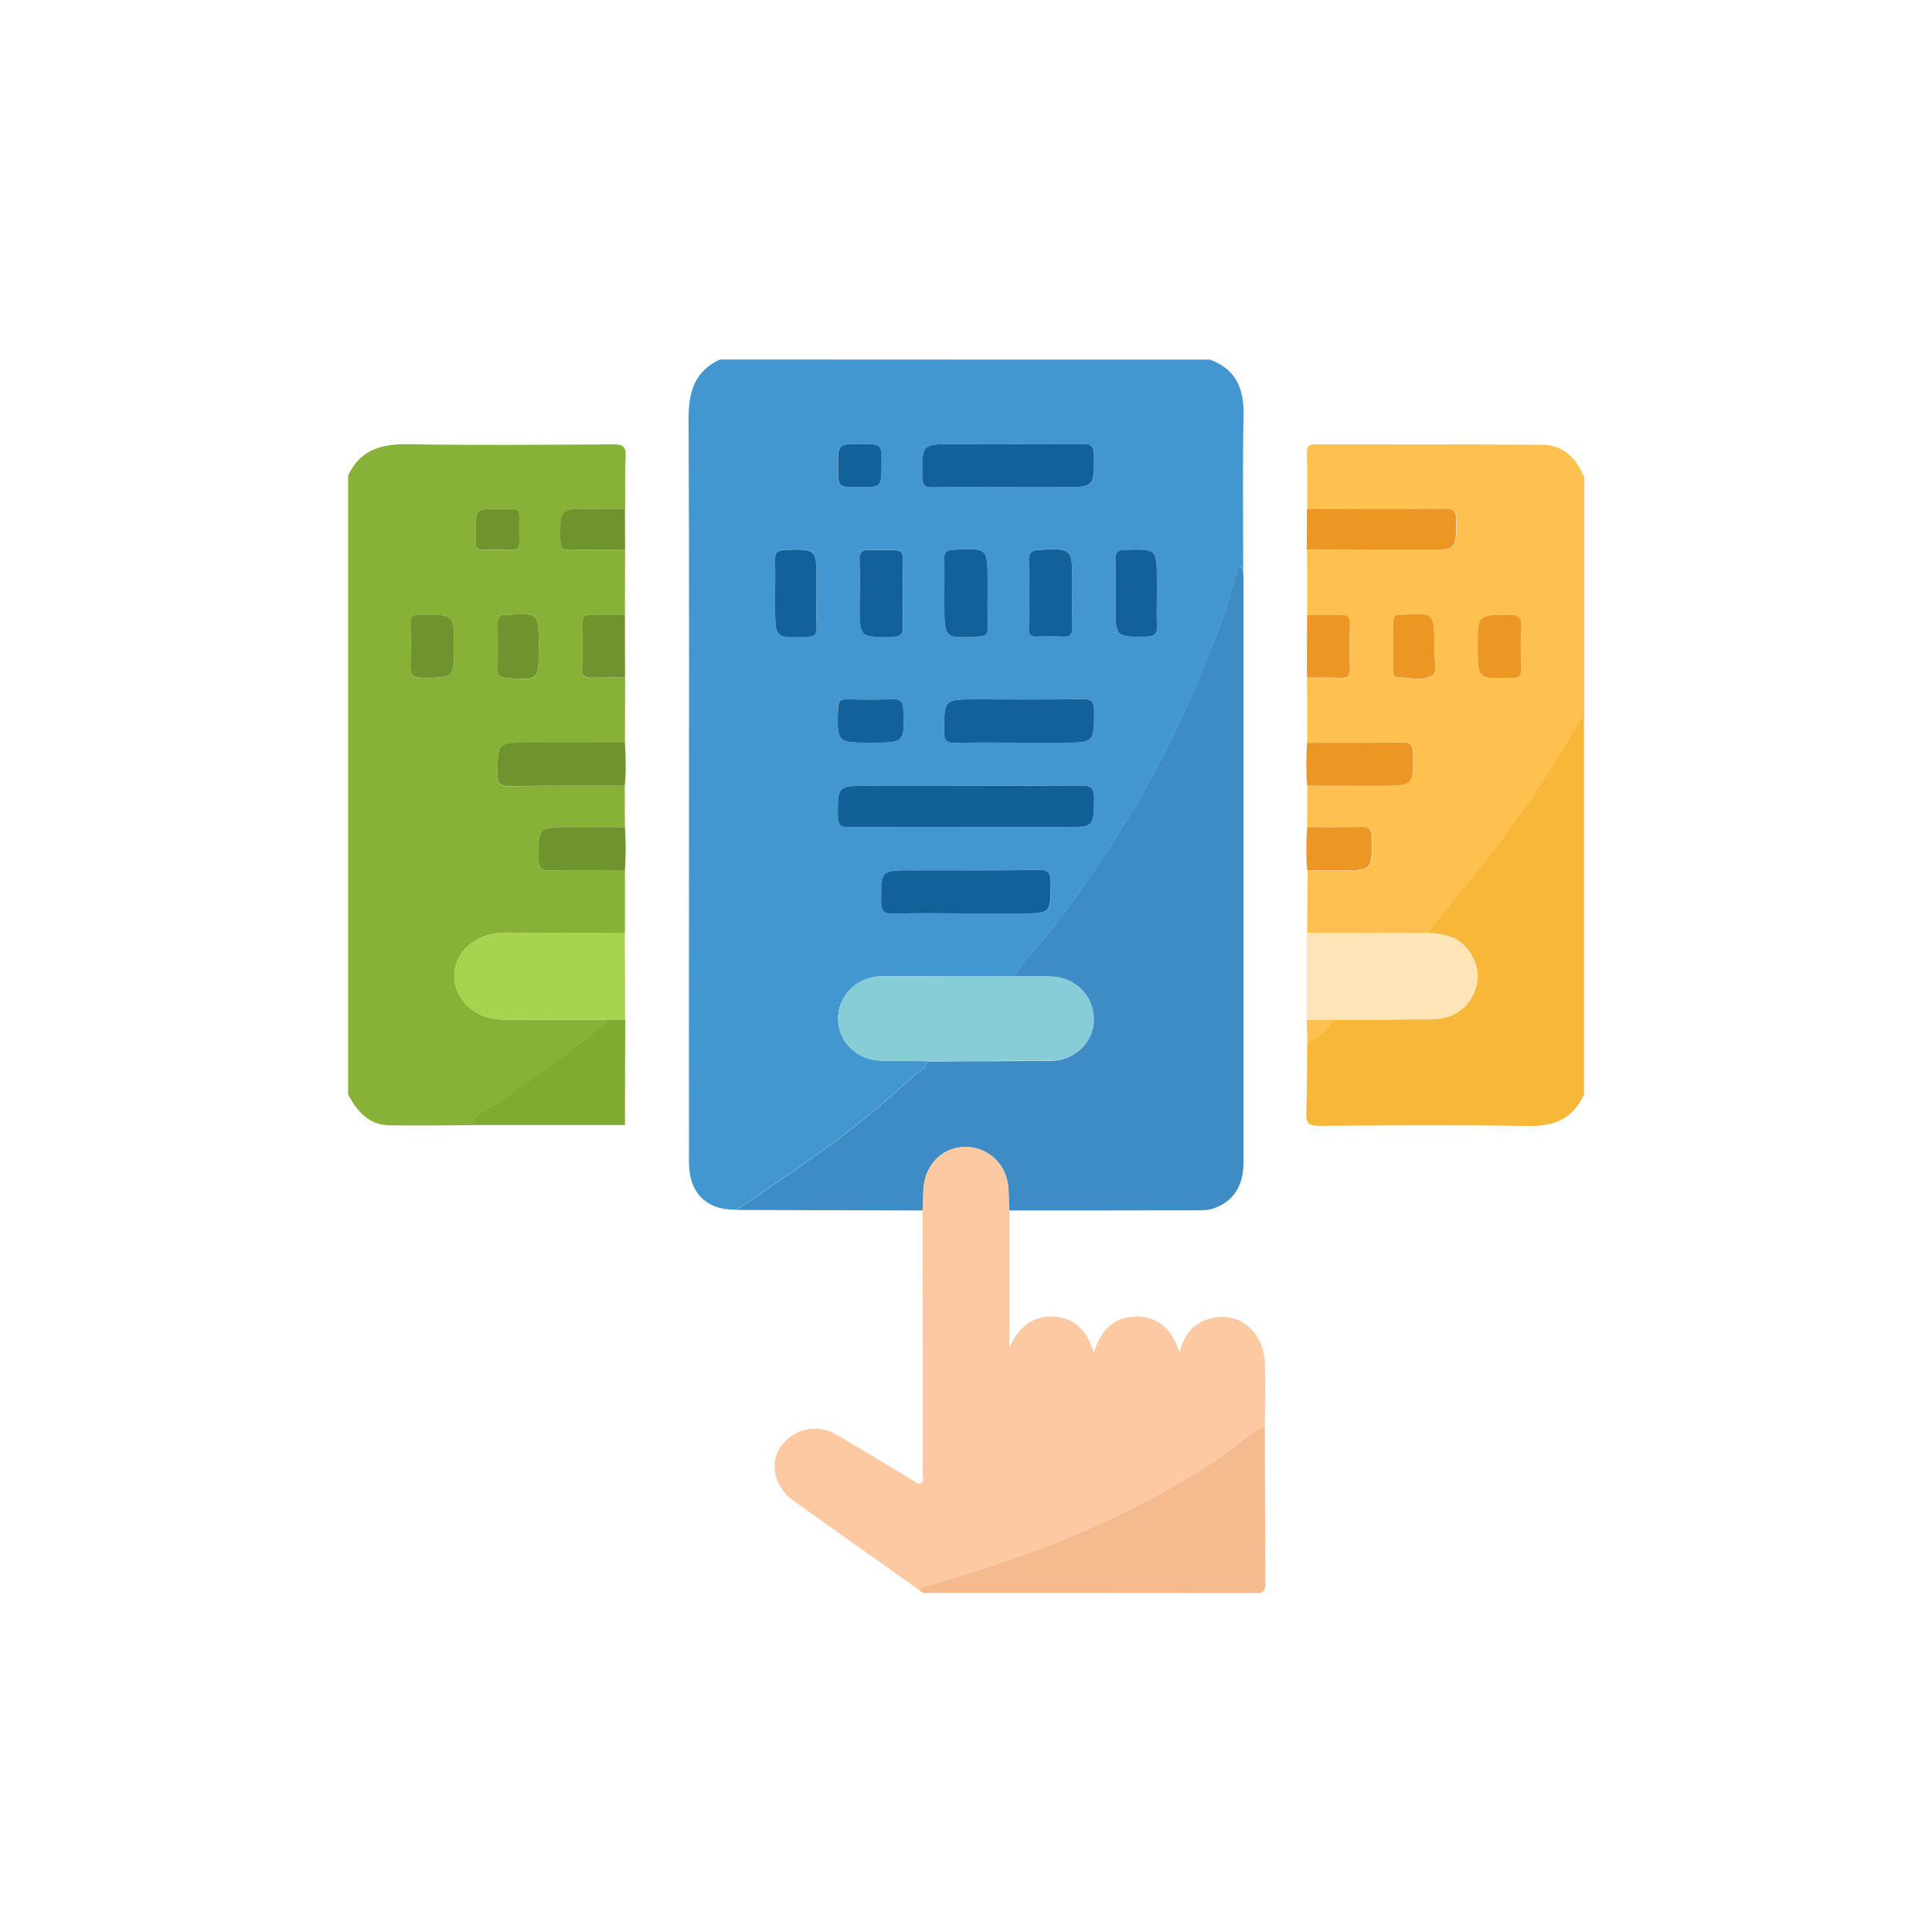 <?xml version="1.0" encoding="utf-8"?>
<!-- Generator: Adobe Illustrator 25.2.3, SVG Export Plug-In . SVG Version: 6.00 Build 0)  -->
<svg version="1.1" id="Calque_19" xmlns="http://www.w3.org/2000/svg" xmlns:xlink="http://www.w3.org/1999/xlink" x="0px" y="0px"
	 viewBox="0 0 150 150" style="enable-background:new 0 0 150 150;" xml:space="preserve">
<style type="text/css">
	.st0{fill:#4397D0;}
	.st1{fill:#88B237;}
	.st2{fill:#FEC14F;}
	.st3{fill:#F9B739;}
	.st4{fill:#3E8CC6;}
	.st5{fill:#FDC9A3;}
	.st6{fill:#F6BA8F;}
	.st7{fill:#FEE5B7;}
	.st8{fill:#A6D44F;}
	.st9{fill:#80AA30;}
	.st10{fill:#EC9624;}
	.st11{fill:#70942D;}
	.st12{fill:#86CDD8;}
	.st13{fill:#126098;}
	.st14{fill:#13619A;}
</style>
<g id="dEex6m.tif">
	<g>
		<path class="st0" d="M93.93,27.92c2.03,0.74,2.66,2.25,2.62,4.31c-0.08,3.99-0.03,7.97-0.03,11.96c-0.51-0.54-0.45,0.11-0.5,0.28
			c-0.37,1.15-0.65,2.33-1.07,3.46c-1.94,5.29-4.21,10.42-7.15,15.24c-1.86,3.05-3.82,6.02-6.03,8.83c-1,1.26-2.18,2.38-3.01,3.78
			c-3.44,0.01-6.87,0-10.31,0.02c-1.9,0.01-3.39,1.5-3.38,3.3c0.01,1.81,1.49,3.23,3.38,3.25c1.19,0.01,2.37,0.03,3.56,0.04
			c-0.13,0.67-0.79,0.84-1.2,1.23c-3.1,2.96-6.55,5.49-10.08,7.9c-1.17,0.8-2.35,1.6-3.52,2.4c-2.33,0.07-3.72-1.29-3.72-3.67
			c-0.01-7.17,0-14.33,0-21.5c0-12.06,0.03-24.12-0.03-36.17c-0.01-2.08,0.42-3.74,2.44-4.67C68.56,27.92,81.25,27.92,93.93,27.92z
			 M74.99,64.21c2.59,0,5.18,0,7.76,0c2.19,0,2.15,0,2.2-2.2c0.02-0.86-0.27-1.03-1.06-1.02c-5.49,0.03-10.97,0.02-16.46,0.02
			c-2.42,0-2.39,0-2.38,2.39c0,0.68,0.24,0.83,0.87,0.82C68.94,64.2,71.97,64.21,74.99,64.21z M78.32,37.83c1.37,0,2.75,0,4.12,0
			c2.55,0,2.53,0,2.51-2.53c0-0.67-0.22-0.84-0.86-0.83c-3.31,0.03-6.61,0.01-9.92,0.01c-2.6,0-2.58,0-2.54,2.56
			c0.01,0.6,0.18,0.81,0.8,0.8C74.39,37.81,76.35,37.83,78.32,37.83z M74.97,70.92c1.4,0,2.81,0,4.21,0c2.43,0,2.4,0,2.41-2.46
			c0-0.69-0.18-0.91-0.89-0.91c-3.31,0.03-6.62,0.02-9.92,0.02c-2.37,0-2.34,0-2.36,2.41c-0.01,0.72,0.17,0.98,0.94,0.96
			C71.22,70.89,73.09,70.92,74.97,70.92z M79.14,57.66c1.12,0,2.24,0,3.37,0c2.45,0,2.42,0,2.44-2.42c0.01-0.71-0.16-0.97-0.93-0.96
			c-2.74,0.05-5.49,0.02-8.23,0.02c-2.51,0-2.48,0-2.49,2.47c0,0.68,0.17,0.93,0.88,0.91C75.84,57.62,77.49,57.66,79.14,57.66z
			 M73.32,45.97c0,0.31,0,0.62,0,0.93c0,2.69,0,2.68,2.72,2.52c0.48-0.03,0.66-0.18,0.65-0.66c-0.02-1.18-0.01-2.37-0.01-3.55
			c0-2.69,0-2.68-2.72-2.52c-0.48,0.03-0.67,0.18-0.65,0.66C73.34,44.23,73.32,45.1,73.32,45.97z M66.75,45.98c0,0.31,0,0.62,0,0.93
			c0,2.6,0,2.58,2.61,2.52c0.65-0.01,0.78-0.27,0.76-0.84c-0.03-1.12,0.01-2.24-0.01-3.35c-0.07-3.03,0.58-2.47-2.63-2.55
			c-0.59-0.01-0.76,0.22-0.73,0.77C66.77,44.3,66.75,45.14,66.75,45.98z M79.89,46.15c0,0.87,0.02,1.74-0.01,2.61
			c-0.01,0.47,0.15,0.68,0.64,0.66c0.65-0.03,1.31-0.04,1.96,0c0.64,0.05,0.79-0.24,0.78-0.82c-0.03-1.15-0.01-2.3-0.01-3.45
			c0-2.59,0-2.57-2.57-2.47c-0.62,0.03-0.82,0.27-0.8,0.85C79.91,44.42,79.89,45.29,79.89,46.15z M60.18,46.08c0,0.31,0,0.62,0,0.93
			c0,2.55,0,2.54,2.53,2.42c0.54-0.02,0.7-0.21,0.69-0.72c-0.02-1.21-0.01-2.42-0.01-3.64c0-2.48,0-2.46-2.48-2.38
			c-0.58,0.02-0.76,0.22-0.74,0.77C60.2,44.33,60.18,45.21,60.18,46.08z M89.82,46.03c0-0.31,0-0.62,0-0.93c0-2.48,0-2.47-2.46-2.4
			c-0.55,0.01-0.78,0.16-0.76,0.74c0.03,1.21,0.01,2.42,0.01,3.64c0,2.41,0,2.39,2.41,2.36c0.59-0.01,0.85-0.16,0.81-0.79
			C89.79,47.77,89.82,46.9,89.82,46.03z M67.58,57.66c2.69,0,2.68,0,2.54-2.59c-0.03-0.55-0.21-0.79-0.78-0.78
			c-1.18,0.02-2.37,0.03-3.55,0c-0.59-0.02-0.73,0.21-0.74,0.76C64.99,57.66,64.97,57.66,67.58,57.66z M66.7,37.83
			c1.73,0,1.73,0,1.73-1.7c0-0.03,0-0.06,0-0.09c0-1.57,0-1.57-1.59-1.57c-1.78,0-1.78,0-1.78,1.75
			C65.06,37.83,65.06,37.83,66.7,37.83z"/>
		<path class="st1" d="M48.53,42.69c0,1.69-0.01,3.37-0.01,5.06c-0.87,0-1.74,0.01-2.61-0.01c-0.5-0.02-0.74,0.13-0.72,0.68
			c0.03,1.18,0.03,2.35,0,3.53c-0.01,0.55,0.24,0.69,0.73,0.67c0.87-0.03,1.74-0.01,2.61-0.01c0,1.69,0,3.37-0.01,5.06
			c-2.5,0-5-0.01-7.49-0.01c-2.43,0-2.4,0-2.4,2.47c0,0.69,0.18,0.92,0.89,0.91c3-0.04,6-0.02,8.99-0.02c0,1.07,0,2.13,0.01,3.2
			c-1.4,0-2.81-0.01-4.21-0.01c-2.55,0-2.53,0-2.49,2.57c0.01,0.61,0.19,0.82,0.8,0.8c1.97-0.03,3.93-0.02,5.9-0.02
			c0,1.62,0,3.24,0,4.86c-3.15,0-6.31,0-9.46,0.02c-2.6,0.02-4.35,2.14-3.61,4.34c0.47,1.41,1.89,2.36,3.57,2.38
			c2.69,0.02,5.37,0.01,8.06,0.01c-0.05,0.11-0.07,0.26-0.15,0.33c-2.7,2.23-5.54,4.27-8.45,6.23c-0.68,0.46-1.63,0.66-1.88,1.63
			c-2.11,0.01-4.22,0.04-6.33,0.01c-1.63-0.02-2.54-1.08-3.24-2.39c0-16.02,0-32.05,0-48.07c0.94-2,2.6-2.46,4.68-2.42
			c5.3,0.09,10.61,0.04,15.92,0.01c0.72,0,0.98,0.16,0.95,0.92c-0.07,1.37-0.03,2.74-0.04,4.11c-0.9,0-1.8-0.01-2.7-0.01
			c-2.36,0-2.34,0-2.32,2.34c0,0.63,0.17,0.88,0.84,0.86C45.73,42.66,47.13,42.69,48.53,42.69z M35.26,50.15
			c0-2.43,0-2.43-2.43-2.41c-0.06,0-0.13,0.01-0.19,0c-0.56-0.07-0.78,0.16-0.76,0.74c0.03,1.09,0.05,2.17,0,3.26
			c-0.04,0.71,0.22,0.89,0.91,0.89C35.26,52.62,35.26,52.65,35.26,50.15z M41.83,50.17c0-2.58,0-2.58-2.51-2.43
			c-0.03,0-0.06,0-0.09,0c-0.45-0.04-0.59,0.2-0.59,0.62c0.01,1.21,0.01,2.42,0,3.64c0,0.43,0.16,0.58,0.6,0.62
			c2.6,0.23,2.59,0.24,2.59-2.36C41.83,50.23,41.83,50.2,41.83,50.17z M38.63,39.51c-1.68,0-1.69,0-1.68,1.67
			c0.01,1.79-0.24,1.51,1.73,1.51c1.88,0,1.63,0.26,1.63-1.61C40.32,39.25,40.58,39.54,38.63,39.51z"/>
		<path class="st2" d="M101.49,64.22c0-1.07,0.01-2.14,0.01-3.22c1.91,0,3.81,0.01,5.72,0.01c2.55,0,2.53,0,2.49-2.58
			c-0.01-0.62-0.21-0.8-0.82-0.79c-2.47,0.03-4.94,0.02-7.4,0.03c0-1.69-0.01-3.38-0.01-5.07c0.87,0.01,1.74,0,2.61,0.02
			c0.5,0.02,0.74-0.12,0.73-0.67c-0.03-1.18-0.03-2.36,0-3.53c0.01-0.55-0.22-0.7-0.72-0.68c-0.87,0.03-1.74,0.02-2.61,0.02
			c0-1.69-0.01-3.38-0.01-5.07c3.09,0.01,6.17,0.01,9.26,0.02c2.37,0,2.35,0,2.34-2.34c0-0.63-0.16-0.87-0.83-0.86
			c-3.58,0.03-7.17,0.02-10.75,0.03c-0.01-1.46,0-2.93-0.03-4.39c-0.01-0.48,0.15-0.65,0.64-0.65c5.86,0.01,11.73-0.01,17.59,0.03
			c1.7,0.01,2.71,1.07,3.31,2.57c0,6.17,0,12.35,0,18.52c-0.55,0.6-0.89,1.34-1.3,2.03c-1.88,3.18-3.96,6.23-6.24,9.13
			c-1.51,1.92-3.09,3.79-4.64,5.68c-3.11-0.01-6.23-0.02-9.34-0.03c0.01-1.62,0.02-3.23,0.03-4.85c0.84,0,1.68,0.01,2.53,0.01
			c2.55,0,2.53,0,2.49-2.57c-0.01-0.6-0.18-0.82-0.8-0.81C104.29,64.24,102.89,64.22,101.49,64.22z M114.73,50.12
			c0,2.61,0,2.61,2.63,2.5c0.03,0,0.06,0,0.09,0c0.49,0.05,0.66-0.18,0.65-0.66c-0.02-1.09-0.06-2.18,0.01-3.26
			c0.05-0.81-0.26-0.98-1.01-0.97C114.73,47.76,114.73,47.73,114.73,50.12z M111.36,50.22c0-2.67,0-2.67-2.56-2.47
			c-0.03,0-0.06,0-0.09,0c-0.41-0.02-0.54,0.19-0.54,0.57c0.01,1.25,0,2.49,0,3.74c0,0.26,0.03,0.55,0.36,0.54
			c0.9-0.01,1.9,0.31,2.65-0.14c0.49-0.29,0.12-1.22,0.18-1.86C111.37,50.47,111.36,50.34,111.36,50.22z"/>
		<path class="st3" d="M110.8,72.44c1.55-1.89,3.13-3.76,4.64-5.68c2.28-2.9,4.37-5.95,6.24-9.13c0.41-0.69,0.75-1.43,1.3-2.03
			c0,9.79,0,19.58,0,29.37c-0.83,1.85-2.26,2.48-4.26,2.45c-5.43-0.08-10.86-0.05-16.29-0.01c-0.86,0.01-1.05-0.25-1.01-1.05
			c0.07-1.77,0.05-3.55,0.07-5.32c0.73-0.56,1.62-0.94,2-1.87c2.52-0.01,5.04-0.01,7.55-0.04c1.51-0.02,2.73-0.57,3.38-2.02
			c0.57-1.26,0.32-2.43-0.53-3.48C113.11,72.66,111.97,72.48,110.8,72.44z"/>
		<path class="st4" d="M78.75,75.78c0.83-1.4,2.01-2.51,3.01-3.78c2.21-2.81,4.17-5.79,6.03-8.83c2.94-4.82,5.21-9.96,7.15-15.24
			c0.42-1.13,0.7-2.32,1.07-3.46c0.05-0.17-0.01-0.82,0.5-0.28c0.01,0.22,0.03,0.43,0.03,0.65c0,15.16,0,30.33,0,45.49
			c0,1.79-0.85,3.01-2.37,3.51c-0.52,0.17-1.05,0.12-1.57,0.13c-4.74,0.01-9.48,0.01-14.23,0.01c-0.09-0.77,0.01-1.55-0.17-2.32
			c-0.36-1.56-1.7-2.63-3.31-2.6c-1.56,0.03-2.81,1.12-3.12,2.69c-0.15,0.74-0.05,1.49-0.14,2.23c-4.81-0.01-9.62-0.02-14.43-0.04
			c1.17-0.8,2.35-1.6,3.52-2.4c3.53-2.41,6.98-4.94,10.08-7.9c0.41-0.4,1.07-0.56,1.2-1.23c3.18-0.01,6.37-0.02,9.55-0.04
			c1.85-0.01,3.35-1.43,3.37-3.16c0.03-1.88-1.44-3.36-3.37-3.39C80.62,75.78,79.69,75.79,78.75,75.78z"/>
		<path class="st5" d="M71.63,93.96c0.09-0.74-0.01-1.49,0.14-2.23c0.32-1.56,1.56-2.66,3.12-2.69c1.61-0.03,2.95,1.04,3.31,2.6
			c0.18,0.77,0.08,1.55,0.17,2.32c0,3.48,0,6.96,0,10.67c0.72-1.59,1.79-2.46,3.33-2.41c1.58,0.05,2.68,0.93,3.22,2.81
			c0.57-1.88,1.71-2.83,3.38-2.81c1.67,0.03,2.73,1.06,3.28,2.78c0.32-1.19,0.85-2.02,1.89-2.46c2.38-1,4.66,0.6,4.74,3.39
			c0.05,1.62,0,3.24-0.01,4.86c-0.32,0.03-0.58,0.2-0.83,0.39c-1.13,0.86-2.26,1.73-3.47,2.51c-2.88,1.86-5.9,3.47-9.02,4.86
			c-4.18,1.86-8.51,3.31-12.91,4.55c-0.24,0.07-0.51,0.06-0.53,0.4c-3.3-2.34-6.6-4.67-9.89-7.03c-1.41-1.01-1.82-2.85-0.96-4.11
			c0.98-1.44,2.86-1.87,4.37-0.97c1.96,1.16,3.9,2.34,5.85,3.51c0.21,0.13,0.43,0.37,0.66,0.27c0.32-0.14,0.17-0.49,0.17-0.75
			C71.64,107.6,71.63,100.78,71.63,93.96z"/>
		<path class="st6" d="M71.44,123.5c0.02-0.34,0.28-0.33,0.53-0.4c4.4-1.24,8.73-2.69,12.91-4.55c3.13-1.39,6.14-3,9.02-4.86
			c1.2-0.78,2.33-1.64,3.47-2.51c0.25-0.19,0.51-0.36,0.83-0.39c0.01,4.08,0.01,8.16,0.04,12.24c0,0.57-0.24,0.66-0.73,0.66
			c-8.46-0.01-16.92-0.01-25.37-0.01C71.89,123.68,71.62,123.72,71.44,123.5z"/>
		<path class="st7" d="M110.8,72.44c1.17,0.04,2.31,0.22,3.1,1.21c0.84,1.05,1.1,2.21,0.53,3.48c-0.65,1.45-1.87,2-3.38,2.02
			c-2.52,0.03-5.04,0.03-7.55,0.04c-0.68,0.01-1.36,0.01-2.04,0.02c0-2.26,0-4.53,0-6.79C104.57,72.42,107.68,72.43,110.8,72.44z"/>
		<path class="st8" d="M47.07,79.17c-2.69,0-5.37,0.01-8.06-0.01c-1.69-0.01-3.1-0.97-3.57-2.38c-0.74-2.2,1.01-4.32,3.61-4.34
			c3.15-0.02,6.31-0.01,9.46-0.02c0.01,2.25,0.02,4.5,0.02,6.75C48.05,79.17,47.56,79.17,47.07,79.17z"/>
		<path class="st9" d="M47.07,79.17c0.49,0,0.98,0,1.47,0c-0.01,2.68-0.01,5.36-0.02,8.04c-0.05,0.05-0.09,0.09-0.14,0.14
			c-3.93,0-7.86,0-11.79,0c0.25-0.97,1.2-1.17,1.88-1.63c2.9-1.96,5.75-4,8.45-6.23C47.01,79.43,47.02,79.28,47.07,79.17z"/>
		<path class="st10" d="M101.47,39.53c3.58-0.01,7.17,0,10.75-0.03c0.68-0.01,0.83,0.24,0.83,0.86c0.01,2.34,0.03,2.34-2.34,2.34
			c-3.09,0-6.17-0.01-9.26-0.02C101.47,41.63,101.47,40.58,101.47,39.53z"/>
		<path class="st11" d="M48.51,61.01c-3,0-6-0.02-8.99,0.02c-0.71,0.01-0.89-0.22-0.89-0.91c0-2.47-0.02-2.47,2.4-2.47
			c2.5,0,5,0,7.49,0.01C48.59,58.78,48.61,59.9,48.51,61.01z"/>
		<path class="st10" d="M101.48,57.67c2.47,0,4.94,0.01,7.4-0.03c0.6-0.01,0.8,0.17,0.82,0.79c0.05,2.58,0.07,2.58-2.49,2.58
			c-1.91,0-3.81-0.01-5.72-0.01C101.39,59.89,101.42,58.78,101.48,57.67z"/>
		<path class="st11" d="M48.52,67.56c-1.97,0-3.93-0.02-5.9,0.02c-0.62,0.01-0.79-0.2-0.8-0.8c-0.04-2.57-0.06-2.57,2.49-2.57
			c1.4,0,2.81,0,4.21,0.01C48.6,65.33,48.59,66.45,48.52,67.56z"/>
		<path class="st10" d="M101.49,64.22c1.4,0,2.81,0.02,4.21-0.02c0.62-0.02,0.79,0.2,0.8,0.81c0.04,2.57,0.06,2.57-2.49,2.57
			c-0.84,0-1.68-0.01-2.53-0.01C101.41,66.44,101.4,65.33,101.49,64.22z"/>
		<path class="st11" d="M48.53,52.6c-0.87,0-1.74-0.01-2.61,0.01c-0.49,0.01-0.74-0.12-0.73-0.67c0.03-1.18,0.03-2.35,0-3.53
			c-0.01-0.54,0.22-0.69,0.72-0.68c0.87,0.03,1.74,0.01,2.61,0.01C48.52,49.37,48.52,50.98,48.53,52.6z"/>
		<path class="st10" d="M101.48,47.76c0.87,0,1.74,0.01,2.61-0.02c0.5-0.02,0.74,0.13,0.72,0.68c-0.03,1.18-0.03,2.36,0,3.53
			c0.01,0.55-0.24,0.69-0.73,0.67c-0.87-0.03-1.74-0.02-2.61-0.02C101.47,50.98,101.47,49.37,101.48,47.76z"/>
		<path class="st11" d="M48.53,42.69c-1.4,0-2.8-0.03-4.19,0.02c-0.67,0.02-0.83-0.23-0.84-0.86c-0.01-2.34-0.04-2.34,2.32-2.34
			c0.9,0,1.8,0,2.7,0.01C48.52,40.58,48.53,41.63,48.53,42.69z"/>
		<path class="st2" d="M101.46,79.2c0.68-0.01,1.36-0.01,2.04-0.02c-0.38,0.93-1.27,1.31-2,1.87
			C101.48,80.43,101.47,79.81,101.46,79.2z"/>
		<path class="st1" d="M48.39,87.35c0.05-0.05,0.09-0.09,0.14-0.14C48.55,87.33,48.5,87.38,48.39,87.35z"/>
		<path class="st12" d="M78.75,75.78c0.94,0.01,1.87,0,2.81,0.02c1.93,0.04,3.4,1.52,3.37,3.39c-0.02,1.73-1.53,3.15-3.37,3.16
			c-3.18,0.02-6.37,0.03-9.55,0.04c-1.19-0.01-2.37-0.03-3.56-0.04c-1.89-0.02-3.37-1.45-3.38-3.25c-0.01-1.8,1.48-3.28,3.38-3.3
			C71.88,75.78,75.32,75.79,78.75,75.78z"/>
		<path class="st13" d="M74.99,64.21c-3.02,0-6.05-0.01-9.07,0.01c-0.63,0.01-0.87-0.15-0.87-0.82c-0.01-2.39-0.04-2.39,2.38-2.39
			c5.49,0,10.98,0.02,16.46-0.02c0.8,0,1.08,0.16,1.06,1.02c-0.05,2.2-0.01,2.2-2.2,2.2C80.17,64.21,77.58,64.21,74.99,64.21z"/>
		<path class="st14" d="M78.32,37.83c-1.97,0-3.93-0.02-5.9,0.01c-0.62,0.01-0.79-0.2-0.8-0.8c-0.04-2.57-0.06-2.56,2.54-2.56
			c3.31,0,6.61,0.01,9.92-0.01c0.64-0.01,0.86,0.17,0.86,0.83c0.02,2.53,0.04,2.53-2.51,2.53C81.06,37.83,79.69,37.83,78.32,37.83z"
			/>
		<path class="st14" d="M74.97,70.92c-1.87,0-3.75-0.04-5.62,0.02c-0.76,0.02-0.94-0.24-0.94-0.96c0.02-2.41-0.01-2.41,2.36-2.41
			c3.31,0,6.62,0.02,9.92-0.02c0.71-0.01,0.89,0.22,0.89,0.91c-0.01,2.46,0.02,2.46-2.41,2.46C77.77,70.92,76.37,70.92,74.97,70.92z
			"/>
		<path class="st14" d="M79.14,57.66c-1.65,0-3.31-0.03-4.96,0.02c-0.72,0.02-0.89-0.23-0.88-0.91c0.01-2.47-0.02-2.47,2.49-2.47
			c2.74,0,5.49,0.03,8.23-0.02c0.77-0.01,0.94,0.25,0.93,0.96c-0.02,2.42,0.01,2.42-2.44,2.42C81.39,57.66,80.26,57.66,79.14,57.66z
			"/>
		<path class="st14" d="M73.32,45.97c0-0.87,0.02-1.74-0.01-2.62c-0.01-0.48,0.17-0.63,0.65-0.66c2.72-0.16,2.72-0.17,2.72,2.52
			c0,1.18-0.02,2.37,0.01,3.55c0.01,0.48-0.17,0.63-0.65,0.66c-2.72,0.16-2.72,0.17-2.72-2.52C73.32,46.6,73.32,46.29,73.32,45.97z"
			/>
		<path class="st14" d="M66.75,45.98c0-0.84,0.02-1.68-0.01-2.51c-0.02-0.55,0.15-0.78,0.73-0.77c3.21,0.08,2.57-0.48,2.63,2.55
			c0.02,1.12-0.02,2.24,0.01,3.35c0.02,0.57-0.11,0.82-0.76,0.84c-2.61,0.05-2.61,0.08-2.61-2.52
			C66.75,46.6,66.75,46.29,66.75,45.98z"/>
		<path class="st14" d="M79.89,46.15c0-0.87,0.02-1.74-0.01-2.61c-0.02-0.58,0.18-0.83,0.8-0.85c2.57-0.11,2.57-0.12,2.57,2.47
			c0,1.15-0.02,2.3,0.01,3.45c0.02,0.58-0.13,0.87-0.78,0.82c-0.65-0.05-1.31-0.03-1.96,0c-0.5,0.02-0.66-0.19-0.64-0.66
			C79.91,47.89,79.89,47.02,79.89,46.15z"/>
		<path class="st14" d="M60.18,46.08c0-0.87,0.02-1.74-0.01-2.61c-0.02-0.55,0.16-0.75,0.74-0.77c2.48-0.08,2.48-0.1,2.48,2.38
			c0,1.21-0.02,2.43,0.01,3.64c0.01,0.51-0.15,0.7-0.69,0.72c-2.53,0.12-2.53,0.13-2.53-2.42C60.18,46.7,60.18,46.39,60.18,46.08z"
			/>
		<path class="st14" d="M89.82,46.03c0,0.87-0.03,1.74,0.01,2.61c0.03,0.63-0.22,0.78-0.81,0.79c-2.41,0.04-2.41,0.05-2.41-2.36
			c0-1.21,0.02-2.43-0.01-3.64c-0.02-0.58,0.21-0.73,0.76-0.74c2.46-0.06,2.46-0.08,2.46,2.4C89.82,45.41,89.82,45.72,89.82,46.03z"
			/>
		<path class="st14" d="M67.58,57.66c-2.6,0-2.59,0-2.52-2.61c0.01-0.55,0.15-0.78,0.74-0.76c1.18,0.04,2.37,0.03,3.55,0
			c0.56-0.01,0.75,0.23,0.78,0.78C70.25,57.66,70.26,57.66,67.58,57.66z"/>
		<path class="st14" d="M66.7,37.83c-1.63,0-1.63,0-1.63-1.61c0-1.75,0-1.75,1.78-1.75c1.59,0,1.59,0,1.59,1.57
			c0,0.03,0,0.06,0,0.09C68.43,37.83,68.43,37.83,66.7,37.83z"/>
		<path class="st11" d="M35.26,50.15c0,2.5,0,2.47-2.48,2.47c-0.68,0-0.94-0.18-0.91-0.89c0.05-1.08,0.04-2.17,0-3.26
			c-0.02-0.58,0.2-0.8,0.76-0.74c0.06,0.01,0.12,0,0.19,0C35.26,47.72,35.26,47.72,35.26,50.15z"/>
		<path class="st11" d="M41.83,50.17c0,0.03,0,0.06,0,0.09c0,2.59,0,2.58-2.59,2.36c-0.44-0.04-0.61-0.19-0.6-0.62
			c0.01-1.21,0.01-2.42,0-3.64c0-0.42,0.14-0.65,0.59-0.62c0.03,0,0.06,0,0.09,0C41.83,47.59,41.83,47.59,41.83,50.17z"/>
		<path class="st11" d="M38.63,39.51c1.95,0.03,1.68-0.26,1.68,1.56c0,1.88,0.26,1.62-1.63,1.61c-1.98,0-1.72,0.28-1.73-1.51
			C36.94,39.51,36.95,39.51,38.63,39.51z"/>
		<path class="st10" d="M114.73,50.12c0-2.39,0-2.36,2.37-2.39c0.75-0.01,1.06,0.16,1.01,0.97c-0.07,1.08-0.03,2.17-0.01,3.26
			c0.01,0.48-0.16,0.7-0.65,0.66c-0.03,0-0.06,0-0.09,0C114.73,52.73,114.73,52.73,114.73,50.12z"/>
		<path class="st10" d="M111.36,50.22c0,0.12,0.01,0.25,0,0.37c-0.06,0.64,0.31,1.57-0.18,1.86c-0.75,0.45-1.76,0.14-2.65,0.14
			c-0.34,0-0.36-0.28-0.36-0.54c0-1.25,0-2.49,0-3.74c0-0.38,0.13-0.6,0.54-0.57c0.03,0,0.06,0,0.09,0
			C111.36,47.55,111.36,47.55,111.36,50.22z"/>
	</g>
</g>
</svg>
